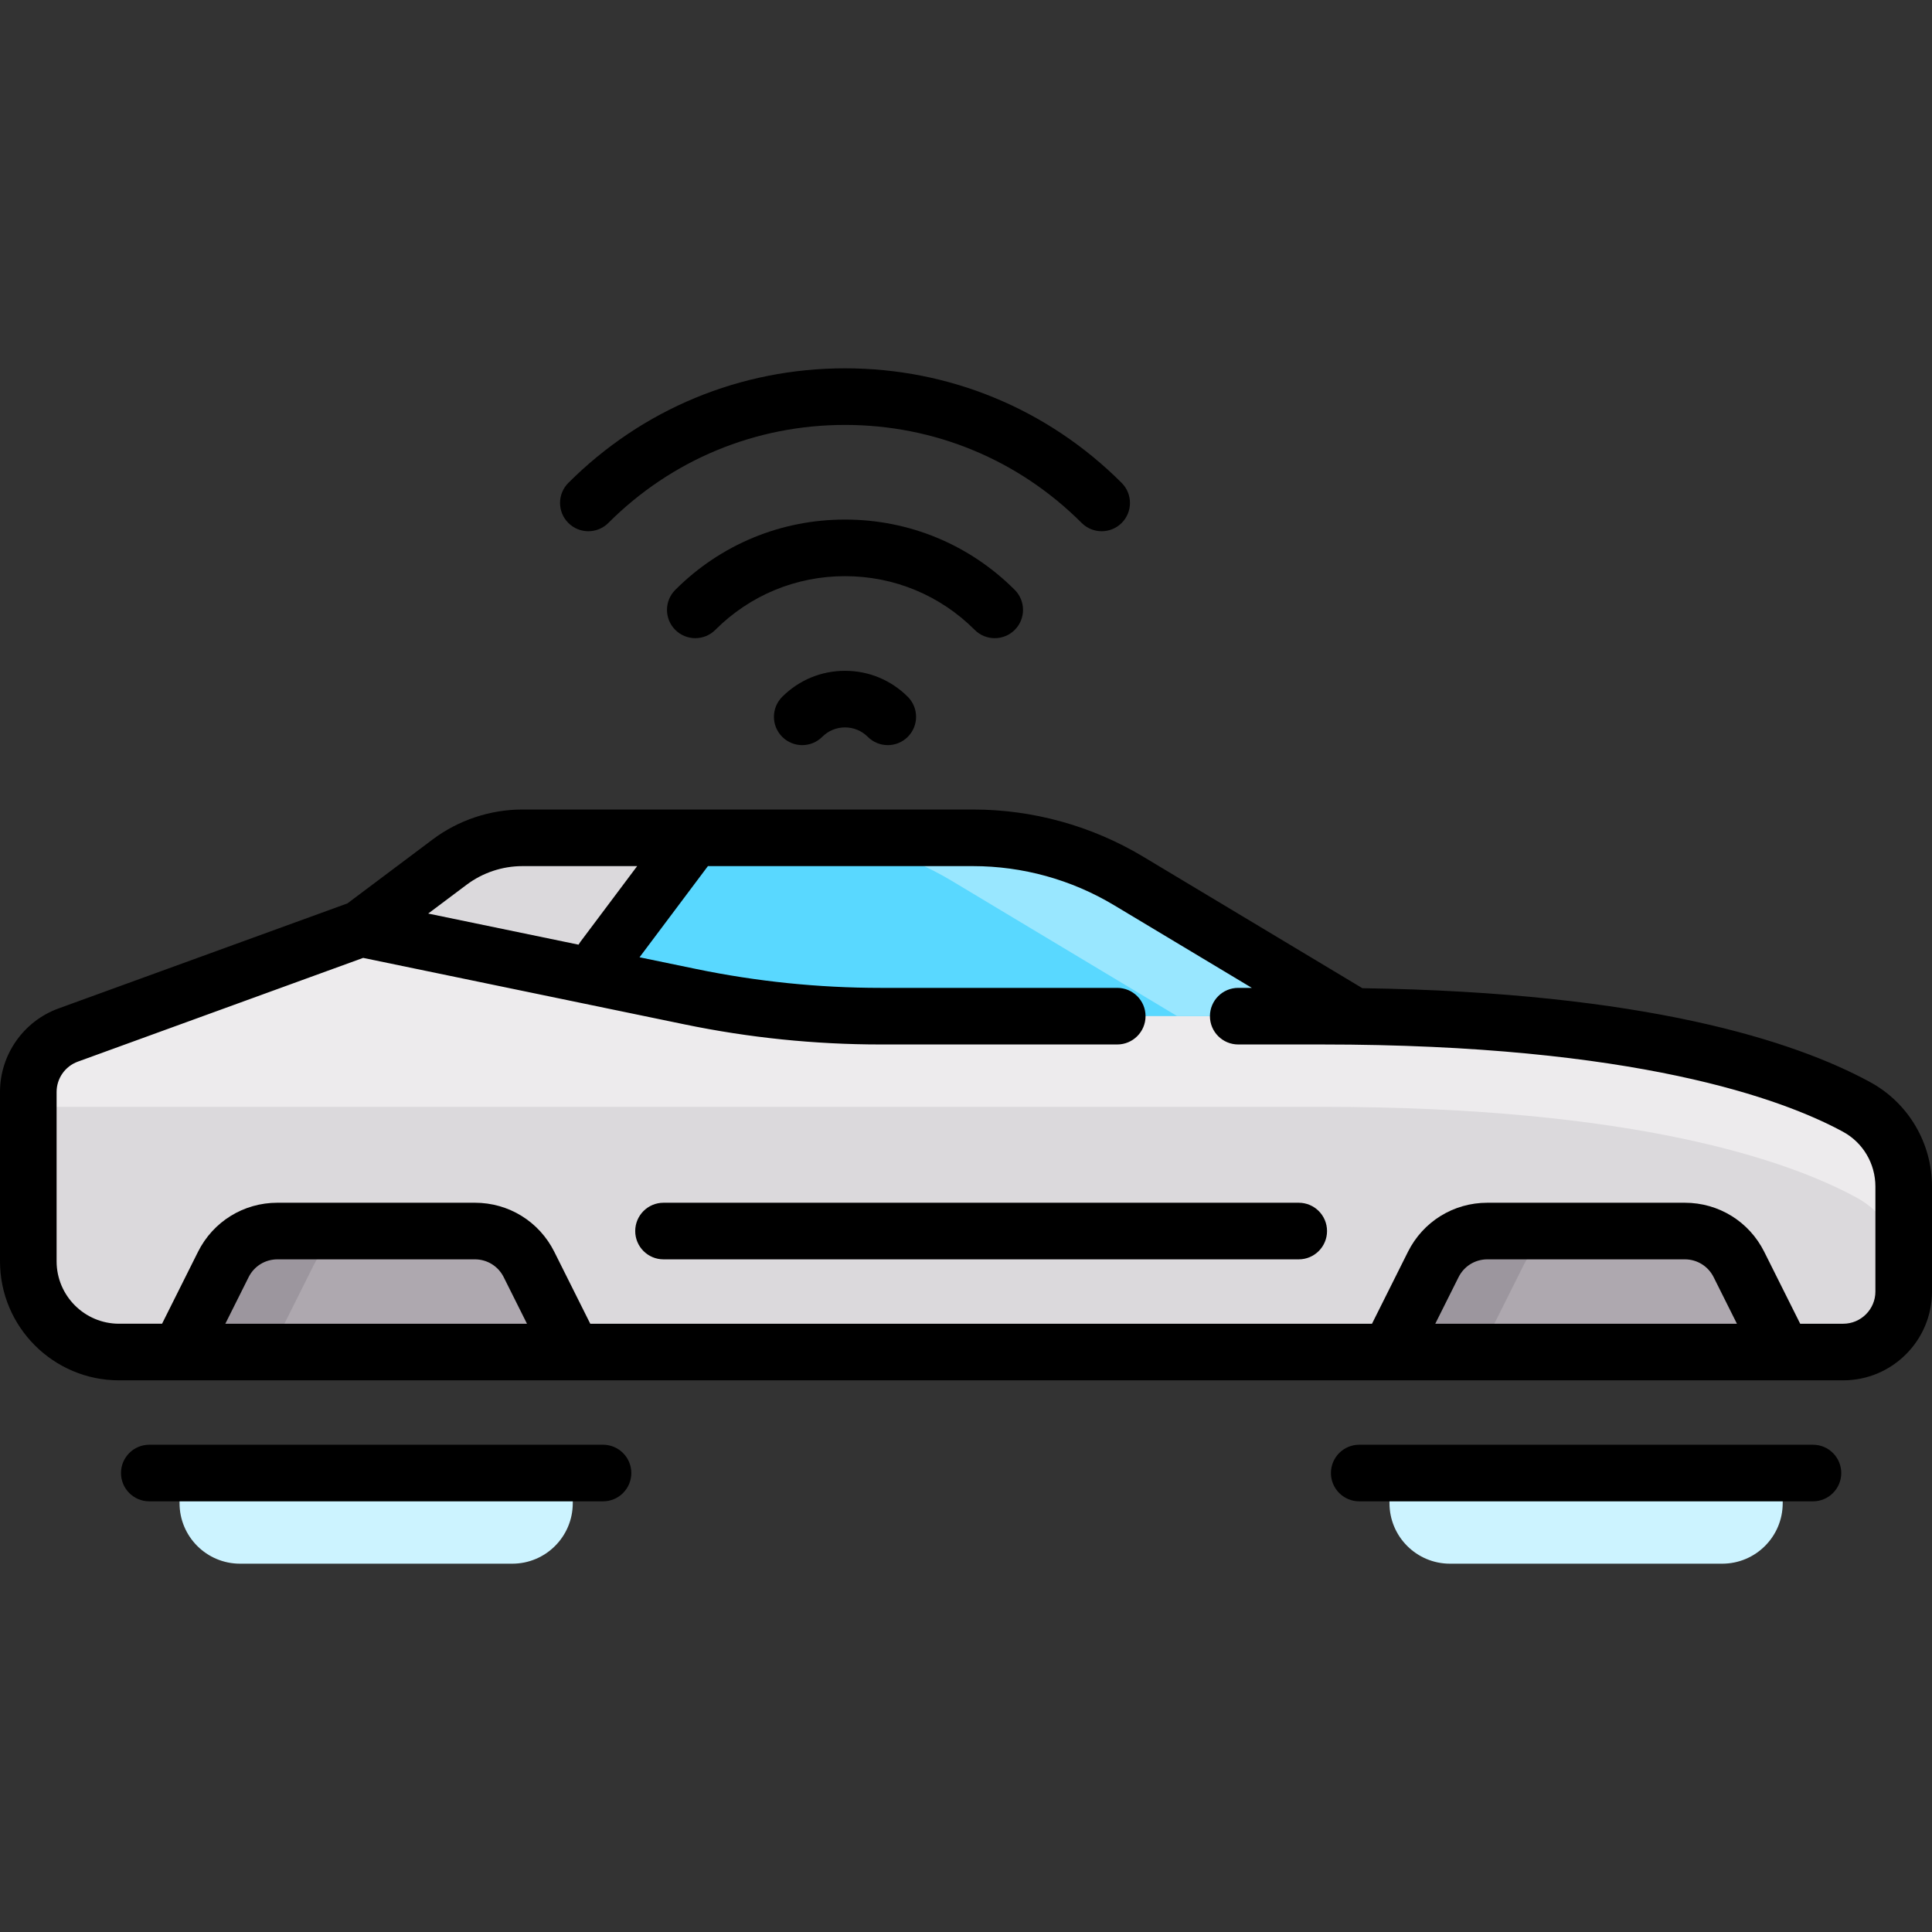<?xml version="1.0" encoding="iso-8859-1"?>
<!-- Generator: Adobe Illustrator 19.0.0, SVG Export Plug-In . SVG Version: 6.00 Build 0)  -->
<svg version="1.1" id="Capa_1" xmlns="http://www.w3.org/2000/svg" xmlns:xlink="http://www.w3.org/1999/xlink" x="0px" y="0px"
	 viewBox="0 0 511.999 511.999" style="enable-background:new 0 0 511.999 511.999;" xml:space="preserve">
<rect x="0" y="0" width="511.999" height="511.999" fill="#333333" stroke="none"/>
<g>
	<path style="fill:#CCF3FF;" d="M135.758,414.392H63.613c-8.854,0-16.032-7.178-16.032-16.032v-8.016h104.21v8.016
		C151.79,407.214,144.612,414.392,135.758,414.392z"/>
	<path style="fill:#CCF3FF;" d="M456.403,414.392h-72.145c-8.854,0-16.032-7.178-16.032-16.032v-8.016h104.21v8.016
		C472.435,407.214,465.258,414.392,456.403,414.392z"/>
</g>
<path style="fill:#DBD9DC;" d="M299.088,233.428c-12.458-7.475-26.714-11.423-41.243-11.423H138.43
	c-6.938,0-13.688,2.25-19.238,6.413l-23.514,17.636v24.048H360.21L299.088,233.428z"/>
<path style="fill:#EDEBED;" d="M492.004,293.32c-17.93-9.743-58.438-24.047-141.743-24.047h-116.92
	c-16.914,0-33.784-1.727-50.347-5.154l-87.316-18.065L18.053,274.28C11.717,276.584,7.5,282.605,7.5,289.346v44.884
	c0,13.282,10.767,24.048,24.048,24.048h456.919c8.854,0,16.032-7.178,16.032-16.032v-27.818
	C504.5,305.622,499.74,297.523,492.004,293.32z"/>
<path style="fill:#DBD9DC;" d="M491.969,317.349c-17.947-9.742-58.457-24.028-141.708-24.028H7.5v40.91
	c0,13.282,10.767,24.048,24.048,24.048h456.919c8.854,0,16.032-7.178,16.032-16.032v-3.77
	C504.5,329.657,499.72,321.557,491.969,317.349z"/>
<path style="fill:#AEA8AF;" d="M140.189,335.077c-2.716-5.431-8.267-8.862-14.34-8.862H73.522c-6.073,0-11.624,3.431-14.34,8.862
	l-11.601,23.202h104.21L140.189,335.077z"/>
<path style="fill:#9C969E;" d="M97.57,326.215H73.522c-6.073,0-11.624,3.431-14.34,8.862l-11.601,23.202h24.048l11.601-23.202
	C85.946,329.645,91.497,326.215,97.57,326.215z"/>
<path style="fill:#AEA8AF;" d="M460.835,335.077c-2.716-5.431-8.267-8.862-14.34-8.862h-52.328c-6.073,0-11.624,3.431-14.34,8.862
	l-11.601,23.202h104.21L460.835,335.077z"/>
<path style="fill:#9C969E;" d="M418.215,326.215h-24.048c-6.073,0-11.624,3.431-14.34,8.862l-11.601,23.202h24.048l11.601-23.202
	C406.591,329.645,412.142,326.215,418.215,326.215z"/>
<path style="fill:#59D8FF;" d="M299.088,233.428c-12.458-7.475-26.714-11.423-41.242-11.423h-73.991l-27.458,36.611l26.596,5.503
	c16.563,3.427,33.433,5.154,50.347,5.154h116.92c3.003,0,5.83,0.058,8.724,0.094L299.088,233.428z"/>
<path style="fill:#99E7FF;" d="M299.088,233.428c-12.458-7.475-26.714-11.423-41.242-11.423h-46.872
	c14.528,0,28.784,3.948,41.242,11.423l59.74,35.844h38.305c3.003,0,5.83,0.058,8.724,0.094L299.088,233.428z"/>
<path d="M495.584,286.754c-20.014-10.876-59.441-23.747-134.544-24.876l-58.094-34.857c-13.62-8.172-29.216-12.492-45.101-12.492
	H138.43c-8.505,0-16.935,2.81-23.739,7.913L92.067,239.41L15.49,267.256C6.225,270.625,0,279.513,0,289.372v44.883
	c0,17.396,14.152,31.548,31.548,31.548h456.919c12.976,0,23.532-10.557,23.532-23.532v-27.818
	C512,302.87,505.71,292.256,495.584,286.754z M123.691,234.442c4.224-3.168,9.458-4.913,14.739-4.913h30.425l-15.048,20.064
	c-0.182,0.243-0.342,0.495-0.49,0.751l-39.838-8.242L123.691,234.442z M59.716,350.803l6.174-12.348
	c1.455-2.91,4.379-4.717,7.632-4.717h52.328c3.252,0,6.177,1.807,7.632,4.716l6.174,12.348h-79.94V350.803z M380.361,350.803
	l6.174-12.348c1.455-2.91,4.379-4.717,7.632-4.717h52.328c3.252,0,6.177,1.807,7.632,4.716l6.174,12.348h-79.94V350.803z
	 M497,342.271c0,4.705-3.828,8.532-8.532,8.532h-11.397l-9.528-19.057c-4.012-8.023-12.077-13.008-21.048-13.008h-52.328
	c-8.971,0-17.036,4.984-21.048,13.008l-9.528,19.056H156.426l-9.528-19.057c-4.012-8.023-12.077-13.008-21.048-13.008H73.521
	c-8.971,0-17.036,4.984-21.048,13.008l-9.528,19.056H31.548c-9.125,0-16.548-7.423-16.548-16.548V289.37
	c0-3.575,2.257-6.797,5.616-8.019l75.625-27.5l85.232,17.634c17.029,3.523,34.479,5.31,51.867,5.31h62.74c4.142,0,7.5-3.358,7.5-7.5
	s-3.358-7.5-7.5-7.5h-62.74c-16.369,0-32.797-1.682-48.828-4.998l-15.028-3.109l18.12-24.16h70.24
	c13.167,0,26.094,3.581,37.383,10.354l36.522,21.913h-3.605c-4.142,0-7.5,3.358-7.5,7.5s3.358,7.5,7.5,7.5h22.116
	c83.167,0,122.261,14.496,138.162,23.137c5.291,2.875,8.577,8.438,8.577,14.519v27.82H497z"/>
<path d="M344.177,318.739H175.839c-4.142,0-7.5,3.358-7.5,7.5s3.358,7.5,7.5,7.5h168.338c4.142,0,7.5-3.358,7.5-7.5
	S348.319,318.739,344.177,318.739z"/>
<path d="M159.807,382.868H39.564c-4.142,0-7.5,3.358-7.5,7.5s3.358,7.5,7.5,7.5h120.242c4.142,0,7.5-3.358,7.5-7.5
	S163.949,382.868,159.807,382.868z"/>
<path d="M480.452,382.868H360.209c-4.142,0-7.5,3.358-7.5,7.5s3.358,7.5,7.5,7.5h120.242c4.142,0,7.5-3.358,7.5-7.5
	S484.594,382.868,480.452,382.868z"/>
<path d="M207.295,184.662c-2.929,2.929-2.928,7.678,0,10.607c2.93,2.929,7.677,2.928,10.607,0c1.611-1.612,3.754-2.499,6.033-2.499
	s4.421,0.887,6.033,2.499c1.465,1.464,3.384,2.197,5.304,2.197c1.919,0,3.839-0.732,5.303-2.196c2.929-2.929,2.929-7.678,0-10.607
	c-4.445-4.445-10.354-6.893-16.64-6.893S211.74,180.217,207.295,184.662z"/>
<path d="M161.22,138.585c16.752-16.752,39.025-25.978,62.716-25.978s45.964,9.226,62.716,25.978
	c1.464,1.464,3.384,2.197,5.303,2.197s3.839-0.732,5.303-2.197c2.929-2.929,2.929-7.678,0-10.606
	c-19.585-19.585-45.625-30.371-73.322-30.371s-53.737,10.786-73.322,30.371c-2.929,2.929-2.929,7.678,0,10.606
	C153.542,141.514,158.291,141.514,161.22,138.585z"/>
<path d="M263.613,169.124c1.919,0,3.839-0.732,5.303-2.197c2.929-2.929,2.929-7.678,0-10.606
	c-12.015-12.015-27.99-18.632-44.981-18.632c-16.992,0-32.966,6.617-44.981,18.632c-2.929,2.929-2.929,7.678,0,10.606
	c2.929,2.929,7.678,2.929,10.606,0c9.182-9.182,21.389-14.238,34.375-14.238c12.985,0,25.192,5.057,34.375,14.238
	C259.774,168.391,261.694,169.124,263.613,169.124z"/>
<g>
</g>
<g>
</g>
<g>
</g>
<g>
</g>
<g>
</g>
<g>
</g>
<g>
</g>
<g>
</g>
<g>
</g>
<g>
</g>
<g>
</g>
<g>
</g>
<g>
</g>
<g>
</g>
<g>
</g>
</svg>

